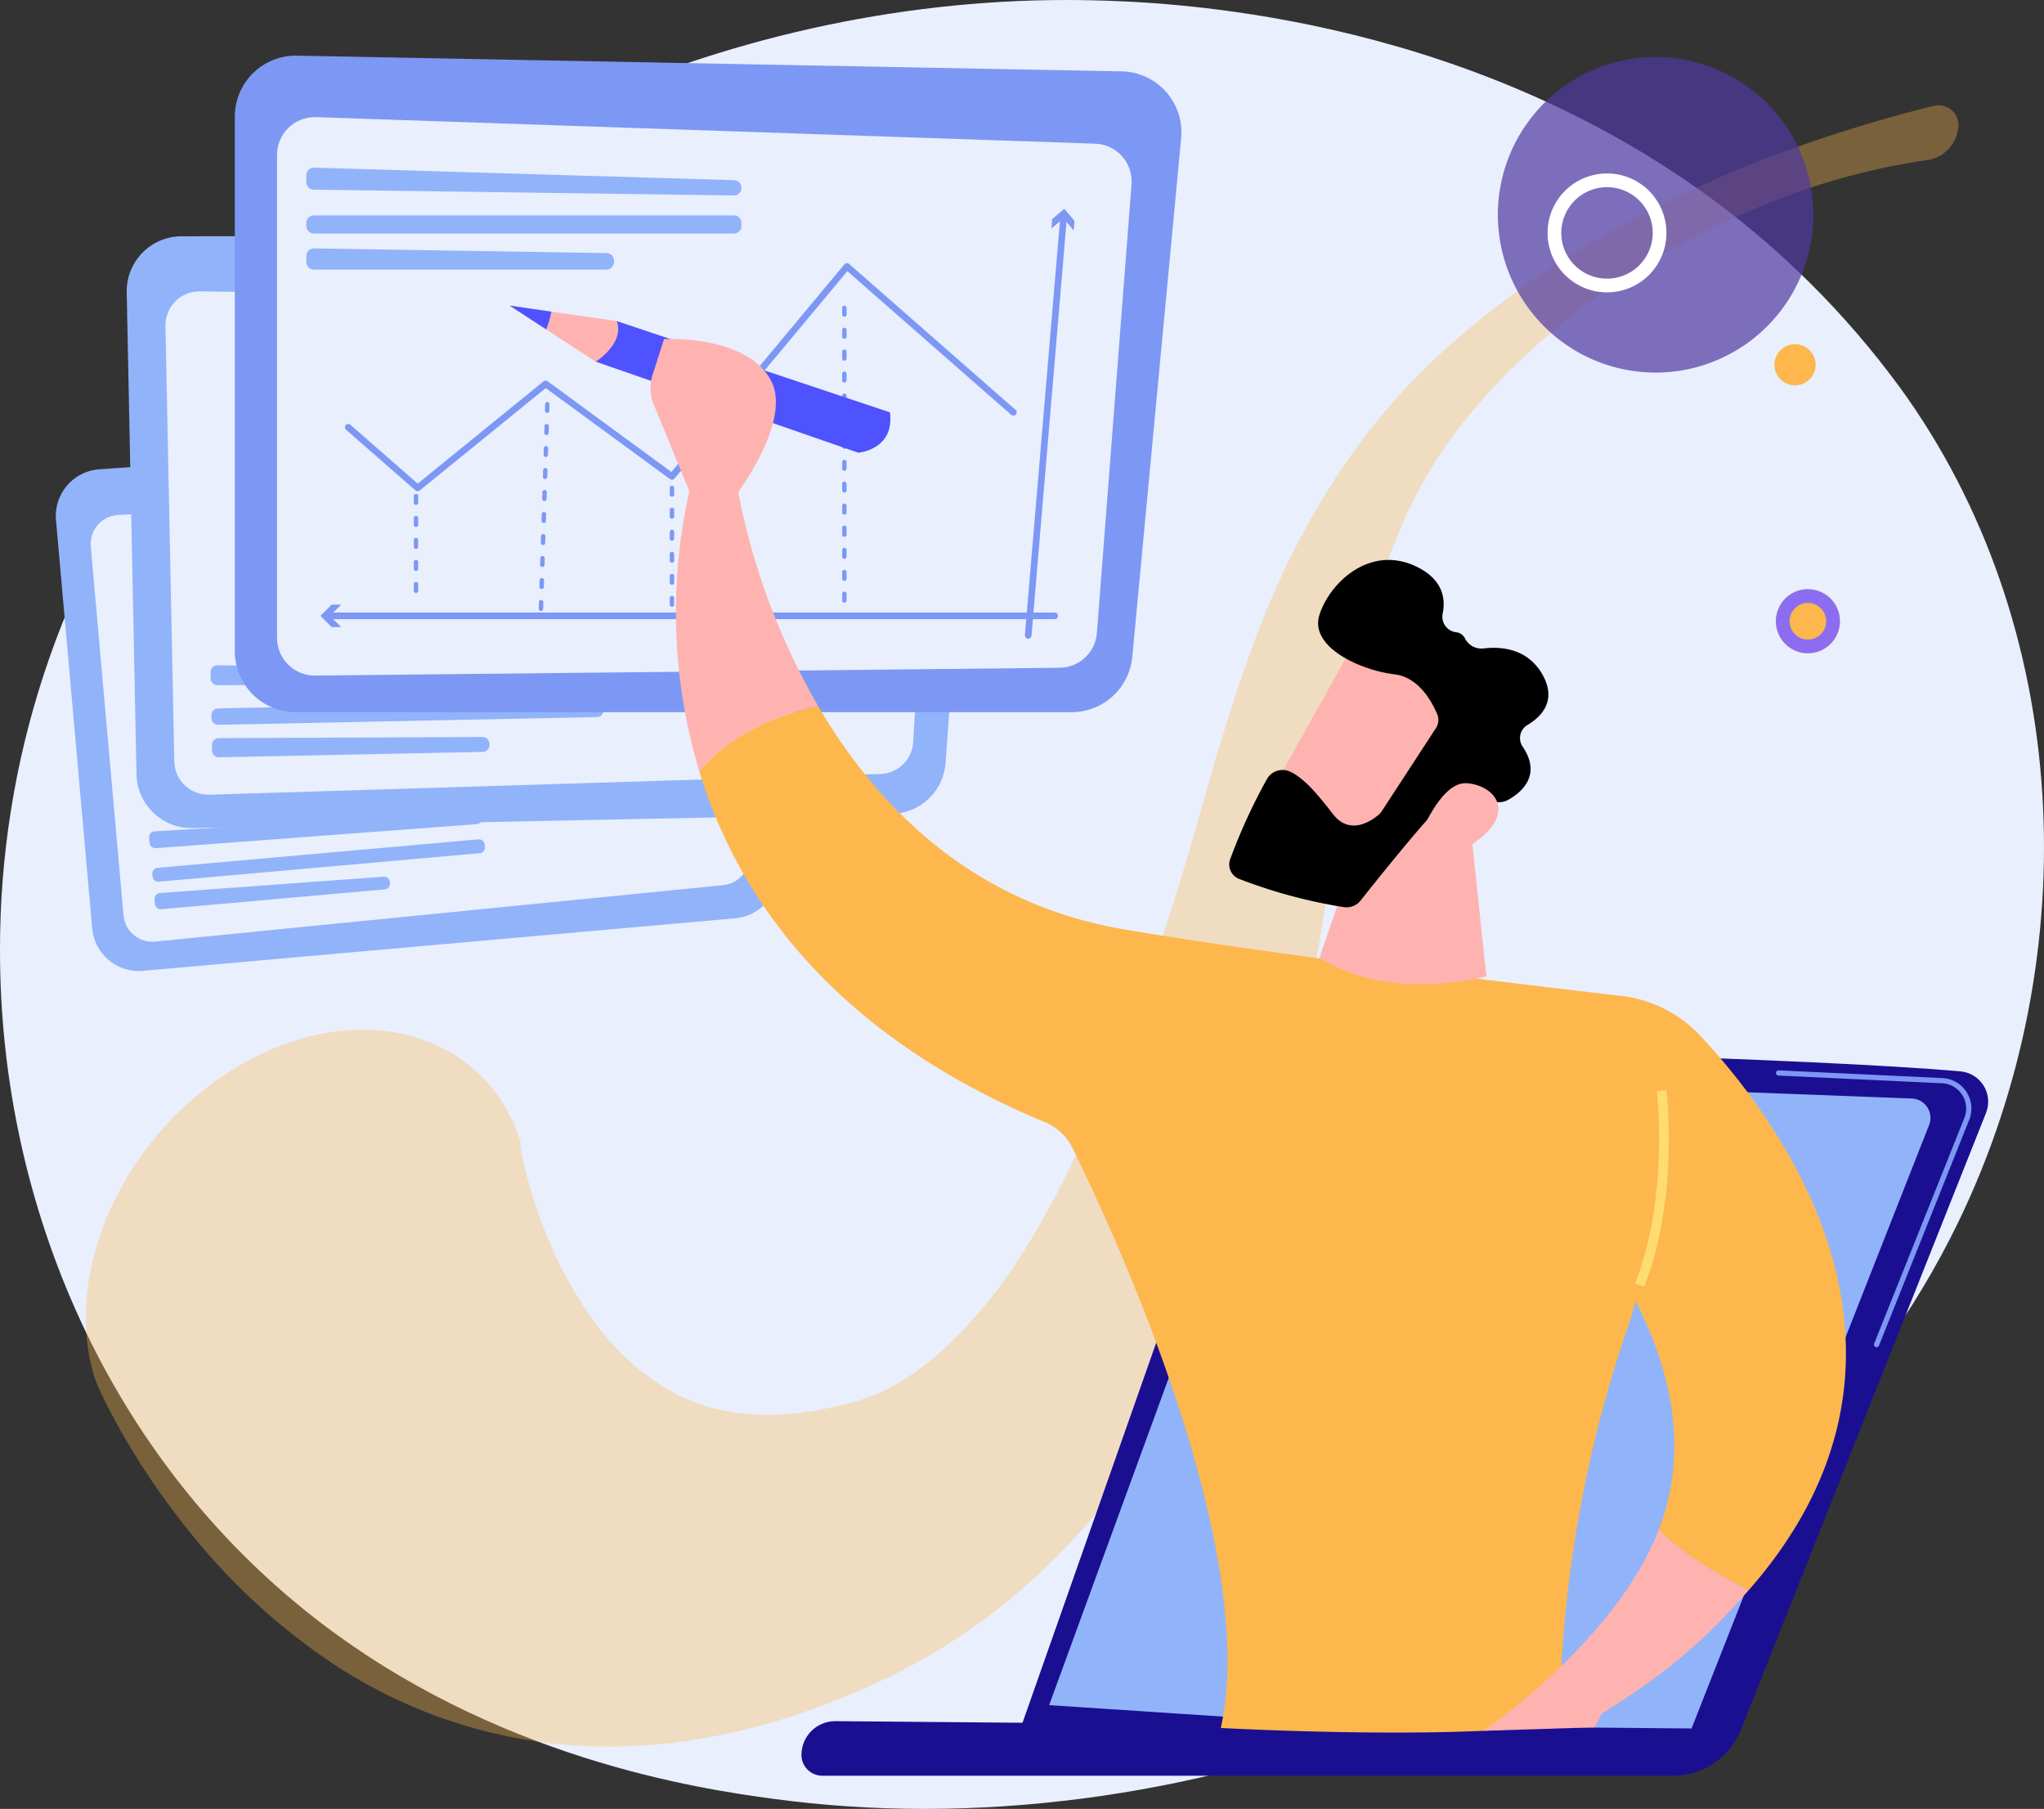 <svg id="Grupo_180846" data-name="Grupo 180846" xmlns="http://www.w3.org/2000/svg" xmlns:xlink="http://www.w3.org/1999/xlink" width="295" height="261" viewBox="0 0 295 261">
  <rect x="0" y="0" width="295" height="261" fill="#333333" stroke="none"/>
  <defs>
    <clipPath id="clip-path">
      <rect id="Rectángulo_103682" data-name="Rectángulo 103682" width="295" height="261" fill="none"/>
    </clipPath>
    <clipPath id="clip-path-2">
      <path id="Trazado_245439" data-name="Trazado 245439" d="M24.822,61.438A127.084,127.084,0,0,0,0,137.034v.282c.039,36.99,15.919,73.094,45.292,96.052,26.112,20.411,55.607,24.738,66.366,26.19A162.72,162.72,0,0,0,133.412,261h.083c60.283-.017,123.63-32.027,149.14-84.674,18.653-38.5,16.5-86.242-8.5-120.514a127.093,127.093,0,0,0-27.821-27.667C209.843,1.786,168.343.284,157.515.04c-1.2-.027-2.4-.04-3.607-.04C104.73,0,53.63,22.486,24.822,61.438" fill="none"/>
    </clipPath>
    <linearGradient id="linear-gradient" x1="0.118" y1="0.827" x2="0.121" y2="0.827" gradientUnits="objectBoundingBox">
      <stop offset="0" stop-color="#dae3fe"/>
      <stop offset="1" stop-color="#e9effd"/>
    </linearGradient>
    <clipPath id="clip-path-4">
      <rect id="Rectángulo_103657" data-name="Rectángulo 103657" width="270.232" height="236.791" transform="translate(12.384 15.213)" fill="none"/>
    </clipPath>
    <clipPath id="clip-path-5">
      <rect id="Rectángulo_103658" data-name="Rectángulo 103658" width="45.541" height="45.541" transform="translate(216.172 8.221)" fill="none"/>
    </clipPath>
    <clipPath id="clip-path-6">
      <path id="Trazado_245447" data-name="Trazado 245447" d="M180.613,154.67l-33.407,94.949,92.749,6.49a10.537,10.537,0,0,0,11.292-6.537l35.369-88.95a4.389,4.389,0,0,0-3.667-6.036c-21.187-1.886-80.414-3.348-96.676-3.724h-.137a5.911,5.911,0,0,0-5.523,3.809" fill="none"/>
    </clipPath>
    <linearGradient id="linear-gradient-2" x1="-1.048" y1="1.04" x2="-1.04" y2="1.04" gradientUnits="objectBoundingBox">
      <stop offset="0" stop-color="#09005d"/>
      <stop offset="1" stop-color="#1a0f91"/>
    </linearGradient>
    <clipPath id="clip-path-8">
      <path id="Trazado_245449" data-name="Trazado 245449" d="M115.668,253.214a3,3,0,0,0,3,3H240.653a4.562,4.562,0,0,0,4.562-4.563l1.919-2.23L120.478,248.34a4.875,4.875,0,0,0-4.81,4.874" fill="none"/>
    </clipPath>
    <linearGradient id="linear-gradient-3" x1="-0.878" y1="1.327" x2="-0.871" y2="1.327" xlink:href="#linear-gradient-2"/>
    <clipPath id="clip-path-10">
      <path id="Trazado_245452" data-name="Trazado 245452" d="M103.2,69.61l-86.163,4.7A4.171,4.171,0,0,0,13.1,78.841l4.724,53.234a4.173,4.173,0,0,0,4.568,3.784l82.005-8.145a4.171,4.171,0,0,0,3.759-4.2L107.6,73.729a4.173,4.173,0,0,0-4.169-4.126c-.076,0-.153,0-.23.007" fill="none"/>
    </clipPath>
    <linearGradient id="linear-gradient-4" x1="-0.135" y1="2.879" x2="-0.125" y2="2.879" xlink:href="#linear-gradient"/>
    <clipPath id="clip-path-12">
      <path id="Trazado_245457" data-name="Trazado 245457" d="M23.878,47.043l1.279,62.824a4.905,4.905,0,0,0,5.055,4.8l96.846-2.987a4.907,4.907,0,0,0,4.747-4.625l3.323-58.446a4.906,4.906,0,0,0-4.83-5.184L28.85,42.038h-.07a4.9,4.9,0,0,0-4.9,5.005" fill="none"/>
    </clipPath>
    <linearGradient id="linear-gradient-5" x1="-0.214" y1="3.011" x2="-0.205" y2="3.011" xlink:href="#linear-gradient"/>
    <clipPath id="clip-path-14">
      <path id="Trazado_245462" data-name="Trazado 245462" d="M39.98,22.338v69.7a5.44,5.44,0,0,0,5.5,5.44L152.941,96.35a5.442,5.442,0,0,0,5.369-5.022l5-64.738a5.442,5.442,0,0,0-5.239-5.858L45.607,16.9q-.094,0-.189,0a5.442,5.442,0,0,0-5.438,5.442" fill="none"/>
    </clipPath>
    <linearGradient id="linear-gradient-6" x1="-0.324" y1="3.028" x2="-0.315" y2="3.028" xlink:href="#linear-gradient"/>
    <clipPath id="clip-path-16">
      <path id="Trazado_245475" data-name="Trazado 245475" d="M85.978,52.186l37.9,13.139s5.27-.432,4.566-5.828L89.016,46.331Z" fill="none"/>
    </clipPath>
    <linearGradient id="linear-gradient-7" x1="-1.931" y1="5.201" x2="-1.908" y2="5.201" gradientUnits="objectBoundingBox">
      <stop offset="0" stop-color="#4042e2"/>
      <stop offset="1" stop-color="#4f52ff"/>
    </linearGradient>
    <clipPath id="clip-path-17">
      <path id="Trazado_245476" data-name="Trazado 245476" d="M78.827,47.532l7.151,4.654s4.2-2.618,3.038-5.855l-9.434-1.365a12.325,12.325,0,0,1-.755,2.566" fill="none"/>
    </clipPath>
    <linearGradient id="linear-gradient-8" x1="-5.854" y1="16.963" x2="-5.779" y2="16.963" gradientUnits="objectBoundingBox">
      <stop offset="0" stop-color="#ff928e"/>
      <stop offset="1" stop-color="#feb3b1"/>
    </linearGradient>
    <clipPath id="clip-path-18">
      <path id="Trazado_245477" data-name="Trazado 245477" d="M78.827,47.532a12.325,12.325,0,0,0,.755-2.566l-6.038-.875Z" fill="none"/>
    </clipPath>
    <linearGradient id="linear-gradient-9" x1="-10.626" y1="34.044" x2="-10.481" y2="34.044" xlink:href="#linear-gradient-7"/>
    <clipPath id="clip-path-20">
      <path id="Trazado_245479" data-name="Trazado 245479" d="M99.471,70.937a79.73,79.73,0,0,0,1.469,40.406c4.718-5.828,12.032-8.372,17.131-9.473a99.166,99.166,0,0,1-11.55-30.933Z" fill="none"/>
    </clipPath>
    <linearGradient id="linear-gradient-10" x1="-1.985" y1="4.137" x2="-1.962" y2="4.137" xlink:href="#linear-gradient-8"/>
    <clipPath id="clip-path-21">
      <path id="Trazado_245480" data-name="Trazado 245480" d="M95.842,48.921l-1.677,5.221a6.075,6.075,0,0,0,.17,4.182l6.605,16.065h3.1s10.734-12.79,7.246-19.452C108.365,49.358,99.507,48.9,96.7,48.9c-.545,0-.861.017-.861.017" fill="none"/>
    </clipPath>
    <linearGradient id="linear-gradient-11" x1="-2.767" y1="6.547" x2="-2.736" y2="6.547" xlink:href="#linear-gradient-8"/>
    <clipPath id="clip-path-22">
      <path id="Trazado_245481" data-name="Trazado 245481" d="M190.439,138.167c10.143,6.584,24.089,2.72,24.089,2.72l-2.427-22.8-14.532-.641Z" fill="none"/>
    </clipPath>
    <linearGradient id="linear-gradient-12" x1="-6.335" y1="4.555" x2="-6.301" y2="4.555" xlink:href="#linear-gradient-8"/>
    <clipPath id="clip-path-23">
      <path id="Trazado_245482" data-name="Trazado 245482" d="M195.919,92.092c-.335.29-14.165,25.273-14.165,25.273l15.674,6.96,16.933-21.887s-9.53-11.305-15.759-11.307a3.959,3.959,0,0,0-2.683.961" fill="none"/>
    </clipPath>
    <linearGradient id="linear-gradient-13" x1="-4.686" y1="4.565" x2="-4.66" y2="4.565" xlink:href="#linear-gradient-8"/>
    <clipPath id="clip-path-25">
      <path id="Trazado_245484" data-name="Trazado 245484" d="M204.854,120.807s3.031,4.926,8.965-.007c4.771-3.966,1.741-7.494-2.108-7.791-.07-.005-.139-.008-.208-.008-3.749,0-6.649,7.806-6.649,7.806" fill="none"/>
    </clipPath>
    <linearGradient id="linear-gradient-14" x1="-15.406" y1="10.427" x2="-15.331" y2="10.427" xlink:href="#linear-gradient-8"/>
    <clipPath id="clip-path-27">
      <path id="Trazado_245486" data-name="Trazado 245486" d="M214.1,249.733l16.019-.505,1.093-1.995c10.247-6.376,15.425-11.258,21.145-17.763-3.83-1.956-9.274-5.093-12.971-8.723-6.205,16.092-25.286,28.986-25.286,28.986" fill="none"/>
    </clipPath>
    <linearGradient id="linear-gradient-15" x1="-5.596" y1="1.389" x2="-5.57" y2="1.389" xlink:href="#linear-gradient-8"/>
  </defs>
  <g id="Grupo_180900" data-name="Grupo 180900" clip-path="url(#clip-path)">
    <g id="Grupo_180847" data-name="Grupo 180847">
      <g id="Grupo_180846-2" data-name="Grupo 180846" clip-path="url(#clip-path-2)">
        <rect id="Rectángulo_103656" data-name="Rectángulo 103656" width="394.822" height="398.612" transform="matrix(0.659, -0.753, 0.753, 0.659, -129.345, 147.823)" fill="url(#linear-gradient)"/>
      </g>
    </g>
    <g id="Grupo_180855" data-name="Grupo 180855">
      <g id="Grupo_180854" data-name="Grupo 180854" clip-path="url(#clip-path)">
        <g id="Grupo_180850" data-name="Grupo 180850" opacity="0.35">
          <g id="Grupo_180849" data-name="Grupo 180849">
            <g id="Grupo_180848" data-name="Grupo 180848" clip-path="url(#clip-path-4)">
              <path id="Trazado_245440" data-name="Trazado 245440" d="M278.849,15.33a4.094,4.094,0,0,1,.439-.084,2.855,2.855,0,0,1,3.3,3.407,5.24,5.24,0,0,1-4.23,4.413,98.037,98.037,0,0,0-21.721,5.7A116.354,116.354,0,0,0,235.6,39.384l-1.266.8-1.245.84c-.833.555-1.65,1.136-2.465,1.72q-2.451,1.74-4.8,3.631c-.788.62-1.546,1.28-2.319,1.916s-1.51,1.319-2.264,1.974c-.73.686-1.475,1.347-2.188,2.054s-1.434,1.389-2.116,2.112-1.381,1.425-2.039,2.163c-.331.367-.668.727-.99,1.1l-.957,1.12c-.651.735-1.236,1.513-1.854,2.263-.59.768-1.179,1.534-1.742,2.309s-1.119,1.551-1.625,2.346c-.256.395-.524.784-.774,1.181L206.23,68.1c-.12.2-.246.393-.361.6l-.345.621-.685,1.236c-.427.84-.871,1.666-1.271,2.512A90.906,90.906,0,0,0,196.615,94.1c-1.534,7.244-2.479,14.656-3.447,22.352-.488,3.851-.96,7.771-1.536,11.8-.277,2.011-.605,4.059-.947,6.125-.185,1.042-.356,2.078-.559,3.134l-.589,3.077c-1.525,7.875-3.2,16-5.454,24.4a175.809,175.809,0,0,1-9.072,26.073,124.492,124.492,0,0,1-7.093,13.65,107.828,107.828,0,0,1-9.676,13.6c-1.855,2.213-3.837,4.379-5.927,6.469-1.044,1.049-2.123,2.069-3.221,3.078-.551.5-1.083.986-1.669,1.486s-1.17,1.006-1.766,1.489a87.622,87.622,0,0,1-15.117,10.01c-1.319.686-2.645,1.343-3.985,1.948-.706.326-1.247.554-1.846.824l-1.767.774c-1.181.512-2.383.986-3.59,1.45s-2.43.886-3.651,1.324a92.172,92.172,0,0,1-15.074,3.792,77.746,77.746,0,0,1-15.252,1A71.679,71.679,0,0,1,46.121,238.72,91.484,91.484,0,0,1,27.63,221.361a110.1,110.1,0,0,1-7.368-10.189c-1.14-1.789-2.236-3.625-3.3-5.549-.532-.967-1.059-1.949-1.584-2.991-.263-.523-.523-1.053-.791-1.629l-.409-.9-.218-.513-.126-.314-.174-.473c-4.929-15.842,4.855-36.262,21.851-45.6s34.772-4.072,39.7,11.771l-.074-.162c-.02-.038-.019-.014-.019-.014l-.009.012c-.012.008-.007.068-.011.1,0,.109.011.218.024.326.021.241.069.524.114.8.1.572.215,1.184.353,1.8.282,1.237.611,2.508.98,3.767A65.681,65.681,0,0,0,79.209,179a55.955,55.955,0,0,0,7.335,12.725,35.014,35.014,0,0,0,9.607,8.624,25.555,25.555,0,0,0,5.634,2.507,28.185,28.185,0,0,0,6.364,1.2,36.128,36.128,0,0,0,7.225-.183c.644-.1,1.287-.172,1.945-.282.661-.13,1.321-.228,2-.373l1.955-.43c.513-.1,1.033-.233,1.548-.364a28.353,28.353,0,0,0,6.106-2.473c.25-.131.495-.274.743-.414l.794-.485c.531-.336,1.064-.681,1.59-1.055,1.056-.742,2.11-1.554,3.16-2.451a65.741,65.741,0,0,0,12.113-14.376q1.433-2.187,2.77-4.528t2.614-4.8c1.7-3.276,3.31-6.691,4.849-10.2,3.084-7.024,5.862-14.41,8.61-22.035l.982-2.736c.318-.883.617-1.785.93-2.684.6-1.814,1.2-3.643,1.774-5.514,1.156-3.726,2.267-7.56,3.379-11.463,2.239-7.806,4.554-15.929,7.638-24.182a120.139,120.139,0,0,1,12.16-24.5c.639-.982,1.329-1.944,2-2.907.708-.953,1.381-1.893,2.117-2.844l1.093-1.418c.371-.465.753-.918,1.129-1.377.742-.923,1.536-1.795,2.31-2.676a102.291,102.291,0,0,1,9.943-9.564A137.252,137.252,0,0,1,233.24,32.948a171.542,171.542,0,0,1,22.6-10.458,211.94,211.94,0,0,1,22.985-7.156Z" fill="#fdb74d"/>
            </g>
          </g>
        </g>
        <g id="Grupo_180853" data-name="Grupo 180853" opacity="0.7" style="isolation: isolate">
          <g id="Grupo_180852" data-name="Grupo 180852">
            <g id="Grupo_180851" data-name="Grupo 180851" clip-path="url(#clip-path-5)">
              <path id="Trazado_245441" data-name="Trazado 245441" d="M229.217,51.574a22.765,22.765,0,1,1,30.309-10.857,22.764,22.764,0,0,1-30.309,10.857" fill="#5038a1"/>
            </g>
          </g>
        </g>
        <path id="Trazado_245442" data-name="Trazado 245442" d="M228.69,40.467a7.588,7.588,0,1,1,10.1-3.619A7.588,7.588,0,0,1,228.69,40.467Z" fill="none" stroke="#fff" stroke-width="1.98"/>
        <path id="Trazado_245443" data-name="Trazado 245443" d="M258.95,93.811a4.619,4.619,0,1,1,6.15-2.2,4.62,4.62,0,0,1-6.15,2.2" fill="#fdb74d"/>
        <path id="Trazado_245444" data-name="Trazado 245444" d="M259.373,92.916a3.629,3.629,0,1,1,4.832-1.731,3.63,3.63,0,0,1-4.832,1.731" fill="#fdb74d"/>
        <path id="Trazado_245445" data-name="Trazado 245445" d="M259.373,92.916a3.629,3.629,0,1,1,4.832-1.731A3.63,3.63,0,0,1,259.373,92.916Z" fill="none" stroke="#8c6df2" stroke-width="1.98"/>
        <path id="Trazado_245446" data-name="Trazado 245446" d="M257.8,55.316a2.969,2.969,0,1,1,3.953-1.416,2.969,2.969,0,0,1-3.953,1.416" fill="#fdb74d"/>
      </g>
    </g>
    <g id="Grupo_180857" data-name="Grupo 180857">
      <g id="Grupo_180856" data-name="Grupo 180856" clip-path="url(#clip-path-6)">
        <rect id="Rectángulo_103660" data-name="Rectángulo 103660" width="140.528" height="105.941" transform="translate(147.206 150.861)" fill="url(#linear-gradient-2)"/>
      </g>
    </g>
    <g id="Grupo_180859" data-name="Grupo 180859">
      <g id="Grupo_180858" data-name="Grupo 180858" clip-path="url(#clip-path)">
        <path id="Trazado_245448" data-name="Trazado 245448" d="M243.081,252.071l35.338-89.749a2.8,2.8,0,0,0-2.542-3.824l-87.343-3.315a5.3,5.3,0,0,0-5.131,3.358l-31.989,87.49Z" fill="#91b3fa"/>
      </g>
    </g>
    <g id="Grupo_180861" data-name="Grupo 180861">
      <g id="Grupo_180860" data-name="Grupo 180860" clip-path="url(#clip-path-8)">
        <rect id="Rectángulo_103662" data-name="Rectángulo 103662" width="131.599" height="10.544" transform="translate(115.508 248.343) rotate(-1.163)" fill="url(#linear-gradient-3)"/>
      </g>
    </g>
    <g id="Grupo_180863" data-name="Grupo 180863">
      <g id="Grupo_180862" data-name="Grupo 180862" clip-path="url(#clip-path)">
        <path id="Trazado_245450" data-name="Trazado 245450" d="M270.832,194.389a.376.376,0,0,1-.349-.515L283.508,161.3a3.651,3.651,0,0,0-3.219-5l-23.619-1.109a.375.375,0,0,1,.035-.75l23.619,1.109a4.4,4.4,0,0,1,3.881,6.032l-13.024,32.576a.376.376,0,0,1-.349.236" fill="#7d97f4"/>
        <path id="Trazado_245451" data-name="Trazado 245451" d="M20.625,140.081l85.52-7.59a6.746,6.746,0,0,0,6.15-6.683l.315-57.661A6.747,6.747,0,0,0,105.4,61.38L14.332,67.717A6.748,6.748,0,0,0,8.08,75.044l5.229,58.914a6.746,6.746,0,0,0,7.316,6.123" fill="#91b3fa"/>
      </g>
    </g>
    <g id="Grupo_180865" data-name="Grupo 180865">
      <g id="Grupo_180864" data-name="Grupo 180864" clip-path="url(#clip-path-10)">
        <rect id="Rectángulo_103664" data-name="Rectángulo 103664" width="95.29" height="66.485" transform="translate(12.896 69.603)" fill="url(#linear-gradient-4)"/>
      </g>
    </g>
    <g id="Grupo_180867" data-name="Grupo 180867">
      <g id="Grupo_180866" data-name="Grupo 180866" clip-path="url(#clip-path)">
        <path id="Trazado_245453" data-name="Trazado 245453" d="M68.721,117.227,22.312,119.95a.845.845,0,0,0-.792.918l.066.746a.846.846,0,0,0,.9.768l46.343-3.469a.845.845,0,0,0-.113-1.686" fill="#91b3fa"/>
        <path id="Trazado_245454" data-name="Trazado 245454" d="M69.956,121.876l.028.318a.845.845,0,0,1-.767.916l-46.286,4.108a.844.844,0,0,1-.916-.767l-.029-.318a.845.845,0,0,1,.767-.916l46.287-4.108a.844.844,0,0,1,.916.767" fill="#91b3fa"/>
        <path id="Trazado_245455" data-name="Trazado 245455" d="M56.276,127.272l.012.139a.845.845,0,0,1-.767.917l-32.237,2.861a.844.844,0,0,1-.916-.767l-.059-.655a.846.846,0,0,1,.781-.918L55.373,126.5a.845.845,0,0,1,.9.768" fill="#91b3fa"/>
        <path id="Trazado_245456" data-name="Trazado 245456" d="M27.794,119.482l100.926-2.054a7.933,7.933,0,0,0,7.749-7.347l4.987-67.614a7.931,7.931,0,0,0-7.921-8.515l-107.328.141a7.932,7.932,0,0,0-7.92,8.093L19.7,111.713a7.932,7.932,0,0,0,8.092,7.769" fill="#91b3fa"/>
      </g>
    </g>
    <g id="Grupo_180869" data-name="Grupo 180869">
      <g id="Grupo_180868" data-name="Grupo 180868" clip-path="url(#clip-path-12)">
        <rect id="Rectángulo_103666" data-name="Rectángulo 103666" width="111.464" height="72.717" transform="translate(23.822 42.038)" fill="url(#linear-gradient-5)"/>
      </g>
    </g>
    <g id="Grupo_180871" data-name="Grupo 180871">
      <g id="Grupo_180870" data-name="Grupo 180870" clip-path="url(#clip-path)">
        <path id="Trazado_245458" data-name="Trazado 245458" d="M86.043,96.525,31.385,96a.993.993,0,0,0-1,1.014l.018.879a.991.991,0,0,0,1,.972l54.64-.356a.994.994,0,0,0,0-1.987" fill="#91b3fa"/>
        <path id="Trazado_245459" data-name="Trazado 245459" d="M87.12,102.077l.008.375a.994.994,0,0,1-.973,1.013L31.53,104.577a.993.993,0,0,1-1.013-.973l-.008-.375a.994.994,0,0,1,.973-1.013L86.107,101.1a.993.993,0,0,1,1.013.973" fill="#91b3fa"/>
        <path id="Trazado_245460" data-name="Trazado 245460" d="M70.64,107.312l0,.165a.992.992,0,0,1-.973,1.013l-38.045.774a.992.992,0,0,1-1.013-.973l-.016-.773a.994.994,0,0,1,.989-1.014l38.057-.165a.993.993,0,0,1,1,.973" fill="#91b3fa"/>
        <path id="Trazado_245461" data-name="Trazado 245461" d="M42.688,102.757H154.655a8.8,8.8,0,0,0,8.759-7.972l7.057-74.867a8.8,8.8,0,0,0-8.592-9.622L42.855,8.03a8.8,8.8,0,0,0-8.965,8.8V93.958a8.8,8.8,0,0,0,8.8,8.8" fill="#7d97f4"/>
      </g>
    </g>
    <g id="Grupo_180873" data-name="Grupo 180873">
      <g id="Grupo_180872" data-name="Grupo 180872" clip-path="url(#clip-path-14)">
        <rect id="Rectángulo_103668" data-name="Rectángulo 103668" width="123.573" height="80.611" transform="translate(39.98 16.896)" fill="url(#linear-gradient-6)"/>
      </g>
    </g>
    <g id="Grupo_180875" data-name="Grupo 180875">
      <g id="Grupo_180874" data-name="Grupo 180874" clip-path="url(#clip-path)">
        <path id="Trazado_245463" data-name="Trazado 245463" d="M105.943,26l-60.6-1.813a1.1,1.1,0,0,0-1.135,1.1v.976a1.1,1.1,0,0,0,1.087,1.1l60.6.837a1.1,1.1,0,0,0,.048-2.2" fill="#91b3fa"/>
        <path id="Trazado_245464" data-name="Trazado 245464" d="M107.012,32.18V32.6a1.1,1.1,0,0,1-1.1,1.1H45.31a1.1,1.1,0,0,1-1.1-1.1V32.18a1.1,1.1,0,0,1,1.1-1.1h60.6a1.1,1.1,0,0,1,1.1,1.1" fill="#91b3fa"/>
        <path id="Trazado_245465" data-name="Trazado 245465" d="M88.619,37.613V37.8a1.1,1.1,0,0,1-1.1,1.1H45.31a1.1,1.1,0,0,1-1.1-1.1v-.858a1.1,1.1,0,0,1,1.12-1.1l42.207.675a1.1,1.1,0,0,1,1.084,1.1" fill="#91b3fa"/>
        <path id="Trazado_245466" data-name="Trazado 245466" d="M60.274,70.879a.47.47,0,0,0,.3-.107L78.766,55.994,96.7,69.128a.477.477,0,0,0,.648-.079l24.945-29.925c2.836,2.487,21.214,18.6,23.661,20.741a.477.477,0,0,0,.627-.718c-2.653-2.319-24.027-21.062-24.027-21.062a.477.477,0,0,0-.681.053L96.9,68.1,79.032,55.008a.476.476,0,0,0-.582.015L60.285,69.78l-9.726-8.5a.477.477,0,0,0-.627.718L59.96,70.761a.474.474,0,0,0,.314.118" fill="#7d97f4"/>
        <path id="Trazado_245467" data-name="Trazado 245467" d="M121.546,86.653V85.7a.318.318,0,1,1,.635,0v.953a.318.318,0,0,1-.635,0m0-3.177v-.953a.318.318,0,0,1,.635,0v.953a.318.318,0,1,1-.635,0m0-3.176v-.953a.318.318,0,0,1,.635,0V80.3a.318.318,0,1,1-.635,0m0-3.176v-.953a.318.318,0,1,1,.635,0v.953a.318.318,0,1,1-.635,0m0-3.176V73a.318.318,0,1,1,.635,0v.953a.318.318,0,0,1-.635,0m0-3.176v-.953a.318.318,0,1,1,.635,0v.953a.318.318,0,0,1-.635,0m0-3.177v-.953a.318.318,0,0,1,.635,0V67.6a.318.318,0,1,1-.635,0m0-3.176v-.953a.318.318,0,0,1,.635,0v.953a.318.318,0,1,1-.635,0m0-3.176V60.29a.318.318,0,1,1,.635,0v.953a.318.318,0,1,1-.635,0m0-3.176v-.953a.318.318,0,1,1,.635,0v.953a.318.318,0,0,1-.635,0m0-3.176v-.953a.318.318,0,1,1,.635,0v.953a.318.318,0,0,1-.635,0m0-3.177v-.952a.318.318,0,1,1,.635,0v.952a.318.318,0,1,1-.635,0m0-3.176v-.953a.318.318,0,0,1,.635,0v.953a.318.318,0,1,1-.635,0m0-3.176v-.953a.318.318,0,0,1,.635,0v.953a.318.318,0,1,1-.635,0" fill="#7d97f4"/>
        <path id="Trazado_245468" data-name="Trazado 245468" d="M96.663,87.236v-.953a.317.317,0,0,1,.635,0v.953a.317.317,0,1,1-.635,0m0-3.176v-.953a.317.317,0,1,1,.635,0v.953a.317.317,0,0,1-.635,0m0-3.176v-.953a.317.317,0,1,1,.635,0v.953a.317.317,0,0,1-.635,0m0-3.177v-.952a.317.317,0,1,1,.635,0v.952a.317.317,0,1,1-.635,0m0-3.176v-.953a.317.317,0,0,1,.635,0v.953a.317.317,0,1,1-.635,0m0-3.176V70.4a.317.317,0,0,1,.635,0v.953a.317.317,0,1,1-.635,0" fill="#7d97f4"/>
        <path id="Trazado_245469" data-name="Trazado 245469" d="M78.062,88.164a.317.317,0,0,1-.307-.327l.029-.953a.307.307,0,0,1,.328-.307.318.318,0,0,1,.307.327l-.029.951a.32.32,0,0,1-.318.309h-.01m.1-3.175a.318.318,0,0,1-.307-.328l.029-.951a.318.318,0,0,1,.636.019l-.03.953a.318.318,0,0,1-.317.307H78.16m.1-3.174a.319.319,0,0,1-.308-.328l.029-.952a.318.318,0,1,1,.636.02l-.029.952a.319.319,0,0,1-.317.308h-.011m.1-3.175a.319.319,0,0,1-.308-.327l.03-.953a.311.311,0,0,1,.328-.307.317.317,0,0,1,.308.327l-.03.952a.318.318,0,0,1-.317.308h-.011m.1-3.175a.318.318,0,0,1-.308-.327l.029-.952a.312.312,0,0,1,.329-.308.317.317,0,0,1,.307.327l-.029.953a.317.317,0,0,1-.318.307h-.01m.1-3.174a.317.317,0,0,1-.307-.328l.029-.952a.317.317,0,1,1,.634.02l-.029.952a.317.317,0,0,1-.318.308h-.009m.1-3.175a.317.317,0,0,1-.308-.327l.029-.953a.32.32,0,0,1,.327-.307.315.315,0,0,1,.307.326l-.029.953a.316.316,0,0,1-.317.308h-.009m.1-3.175a.317.317,0,0,1-.308-.327l.03-.953a.313.313,0,0,1,.327-.307.317.317,0,0,1,.308.327l-.031.953a.315.315,0,0,1-.316.307h-.01m.1-3.174a.317.317,0,0,1-.308-.328l.03-.952a.308.308,0,0,1,.326-.308.319.319,0,0,1,.309.328l-.031.952a.316.316,0,0,1-.316.308h-.01m.1-3.175a.317.317,0,0,1-.308-.327l.03-.953A.306.306,0,0,1,79,58.005a.317.317,0,0,1,.308.327l-.03.952a.317.317,0,0,1-.317.308h-.01" fill="#7d97f4"/>
        <path id="Trazado_245470" data-name="Trazado 245470" d="M59.72,85.239v-.953a.317.317,0,1,1,.635,0v.953a.317.317,0,0,1-.635,0m0-3.176V81.11a.317.317,0,1,1,.635,0v.953a.317.317,0,0,1-.635,0m0-3.177v-.952a.317.317,0,1,1,.635,0v.952a.317.317,0,1,1-.635,0m0-3.176v-.953a.317.317,0,0,1,.635,0v.953a.317.317,0,1,1-.635,0m0-3.176v-.953a.317.317,0,0,1,.635,0v.953a.317.317,0,1,1-.635,0" fill="#7d97f4"/>
        <path id="Trazado_245471" data-name="Trazado 245471" d="M148.394,92.156a.476.476,0,0,0,.474-.436l5.12-60.462a.477.477,0,0,0-.95-.08l-5.119,60.461a.476.476,0,0,0,.434.515.289.289,0,0,0,.041,0" fill="#7d97f4"/>
        <path id="Trazado_245472" data-name="Trazado 245472" d="M154.963,33.245,153.49,31.5l-1.746,1.474.115-1.366,1.746-1.474,1.474,1.746Z" fill="#7d97f4"/>
        <path id="Trazado_245473" data-name="Trazado 245473" d="M47.34,89.334h104.9a.477.477,0,0,0,0-.953H47.34a.477.477,0,1,0,0,.953" fill="#7d97f4"/>
        <path id="Trazado_245474" data-name="Trazado 245474" d="M49.237,90.473l-1.616-1.615,1.616-1.616H47.865L46.25,88.858l1.615,1.615Z" fill="#7d97f4"/>
      </g>
    </g>
    <g id="Grupo_180877" data-name="Grupo 180877">
      <g id="Grupo_180876" data-name="Grupo 180876" clip-path="url(#clip-path-16)">
        <rect id="Rectángulo_103670" data-name="Rectángulo 103670" width="44.252" height="43.647" transform="matrix(0.72, -0.694, 0.694, 0.72, 76.487, 55.492)" fill="url(#linear-gradient-7)"/>
      </g>
    </g>
    <g id="Grupo_180879" data-name="Grupo 180879">
      <g id="Grupo_180878" data-name="Grupo 180878" clip-path="url(#clip-path-17)">
        <rect id="Rectángulo_103671" data-name="Rectángulo 103671" width="13.298" height="12.903" transform="matrix(0.753, -0.658, 0.658, 0.753, 75.25, 48.089)" fill="url(#linear-gradient-8)"/>
      </g>
    </g>
    <g id="Grupo_180881" data-name="Grupo 180881">
      <g id="Grupo_180880" data-name="Grupo 180880" clip-path="url(#clip-path-18)">
        <rect id="Rectángulo_103672" data-name="Rectángulo 103672" width="6.881" height="6.416" transform="translate(71.879 45.379) rotate(-37.716)" fill="url(#linear-gradient-9)"/>
      </g>
    </g>
    <g id="Grupo_180883" data-name="Grupo 180883">
      <g id="Grupo_180882" data-name="Grupo 180882" clip-path="url(#clip-path)">
        <path id="Trazado_245478" data-name="Trazado 245478" d="M118.071,101.87c8.194,14.03,21.8,28.347,43.926,32.184,20.432,3.542,57.122,7.919,71.867,9.628a18.526,18.526,0,0,1,11.381,5.606c11.577,12.312,37.074,46.118,7.116,80.182-3.831-1.956-9.274-5.093-12.971-8.722,3.312-8.588,3.583-19.562-3.357-33.02a29.456,29.456,0,0,1-.887,3.162,181.385,181.385,0,0,0-10.055,56.423,1.572,1.572,0,0,1-1.2,1.65c-16.572,2.075-47.7.362-47.7.362,5.746-26.283-15.88-72.5-21.46-83.8a7.668,7.668,0,0,0-3.971-3.633c-30.92-12.879-44.365-32.695-49.818-50.547,4.718-5.828,12.032-8.372,17.131-9.473" fill="#fdb74d"/>
      </g>
    </g>
    <g id="Grupo_180885" data-name="Grupo 180885">
      <g id="Grupo_180884" data-name="Grupo 180884" clip-path="url(#clip-path-20)">
        <rect id="Rectángulo_103674" data-name="Rectángulo 103674" width="42.735" height="46.694" transform="matrix(0.816, -0.578, 0.578, 0.816, 75.267, 84.448)" fill="url(#linear-gradient-10)"/>
      </g>
    </g>
    <g id="Grupo_180887" data-name="Grupo 180887">
      <g id="Grupo_180886" data-name="Grupo 180886" clip-path="url(#clip-path-21)">
        <rect id="Rectángulo_103675" data-name="Rectángulo 103675" width="31.911" height="32.965" transform="matrix(0.816, -0.578, 0.578, 0.816, 81.701, 57.426)" fill="url(#linear-gradient-11)"/>
      </g>
    </g>
    <g id="Grupo_180889" data-name="Grupo 180889">
      <g id="Grupo_180888" data-name="Grupo 180888" clip-path="url(#clip-path-22)">
        <rect id="Rectángulo_103676" data-name="Rectángulo 103676" width="29.626" height="32.037" transform="translate(184.441 118.83) rotate(-13.029)" fill="url(#linear-gradient-12)"/>
      </g>
    </g>
    <g id="Grupo_180891" data-name="Grupo 180891">
      <g id="Grupo_180890" data-name="Grupo 180890" clip-path="url(#clip-path-23)">
        <rect id="Rectángulo_103677" data-name="Rectángulo 103677" width="38.188" height="37.707" transform="translate(176.271 123.393) rotate(-80.355)" fill="url(#linear-gradient-13)"/>
      </g>
    </g>
    <g id="Grupo_180893" data-name="Grupo 180893">
      <g id="Grupo_180892" data-name="Grupo 180892" clip-path="url(#clip-path)">
        <path id="Trazado_245483" data-name="Trazado 245483" d="M207.425,103.044a2.142,2.142,0,0,1-.188,2.02l-7.818,11.988a2.293,2.293,0,0,1-.428.491c-.931.8-4.115,3.114-6.577-.041-2.1-2.689-4.066-5.135-6.176-6.143a2.6,2.6,0,0,0-3.372,1.022,82.352,82.352,0,0,0-5.351,11.674,2.243,2.243,0,0,0,1.449,2.808,73.933,73.933,0,0,0,15.013,4.029,2.6,2.6,0,0,0,2.364-.925c2.395-3.018,9.145-11.452,11.449-13.563,2.14-1.962,6.09-1.222,7.87-.752a2.7,2.7,0,0,0,2-.241c1.806-1,4.958-3.492,2.075-7.711a2.194,2.194,0,0,1,.774-3.127c2.016-1.22,4.2-3.51,2.119-7.219-2.11-3.754-5.878-4.091-8.445-3.8a2.645,2.645,0,0,1-2.724-1.393,1.63,1.63,0,0,0-1.29-.935A2.253,2.253,0,0,1,208.2,88.6c.453-2.124.112-4.884-3.576-6.749-6.763-3.421-12.687,2.153-14.193,6.858s6.055,8.03,10.812,8.585c3.494.408,5.409,3.915,6.18,5.749"/>
      </g>
    </g>
    <g id="Grupo_180895" data-name="Grupo 180895">
      <g id="Grupo_180894" data-name="Grupo 180894" clip-path="url(#clip-path-25)">
        <rect id="Rectángulo_103679" data-name="Rectángulo 103679" width="13.311" height="14.271" transform="translate(204.307 125.709) rotate(-87.535)" fill="url(#linear-gradient-14)"/>
      </g>
    </g>
    <g id="Grupo_180897" data-name="Grupo 180897">
      <g id="Grupo_180896" data-name="Grupo 180896" clip-path="url(#clip-path)">
        <path id="Trazado_245485" data-name="Trazado 245485" d="M237.3,185.643c5.074-12.774,3.233-28.2,3.214-28.354l-1.4.147c.02.152,1.821,15.281-3.138,27.762Z" fill="#fedc72"/>
      </g>
    </g>
    <g id="Grupo_180899" data-name="Grupo 180899">
      <g id="Grupo_180898" data-name="Grupo 180898" clip-path="url(#clip-path-27)">
        <rect id="Rectángulo_103681" data-name="Rectángulo 103681" width="38.257" height="28.986" transform="translate(214.104 220.747)" fill="url(#linear-gradient-15)"/>
      </g>
    </g>
  </g>
</svg>
